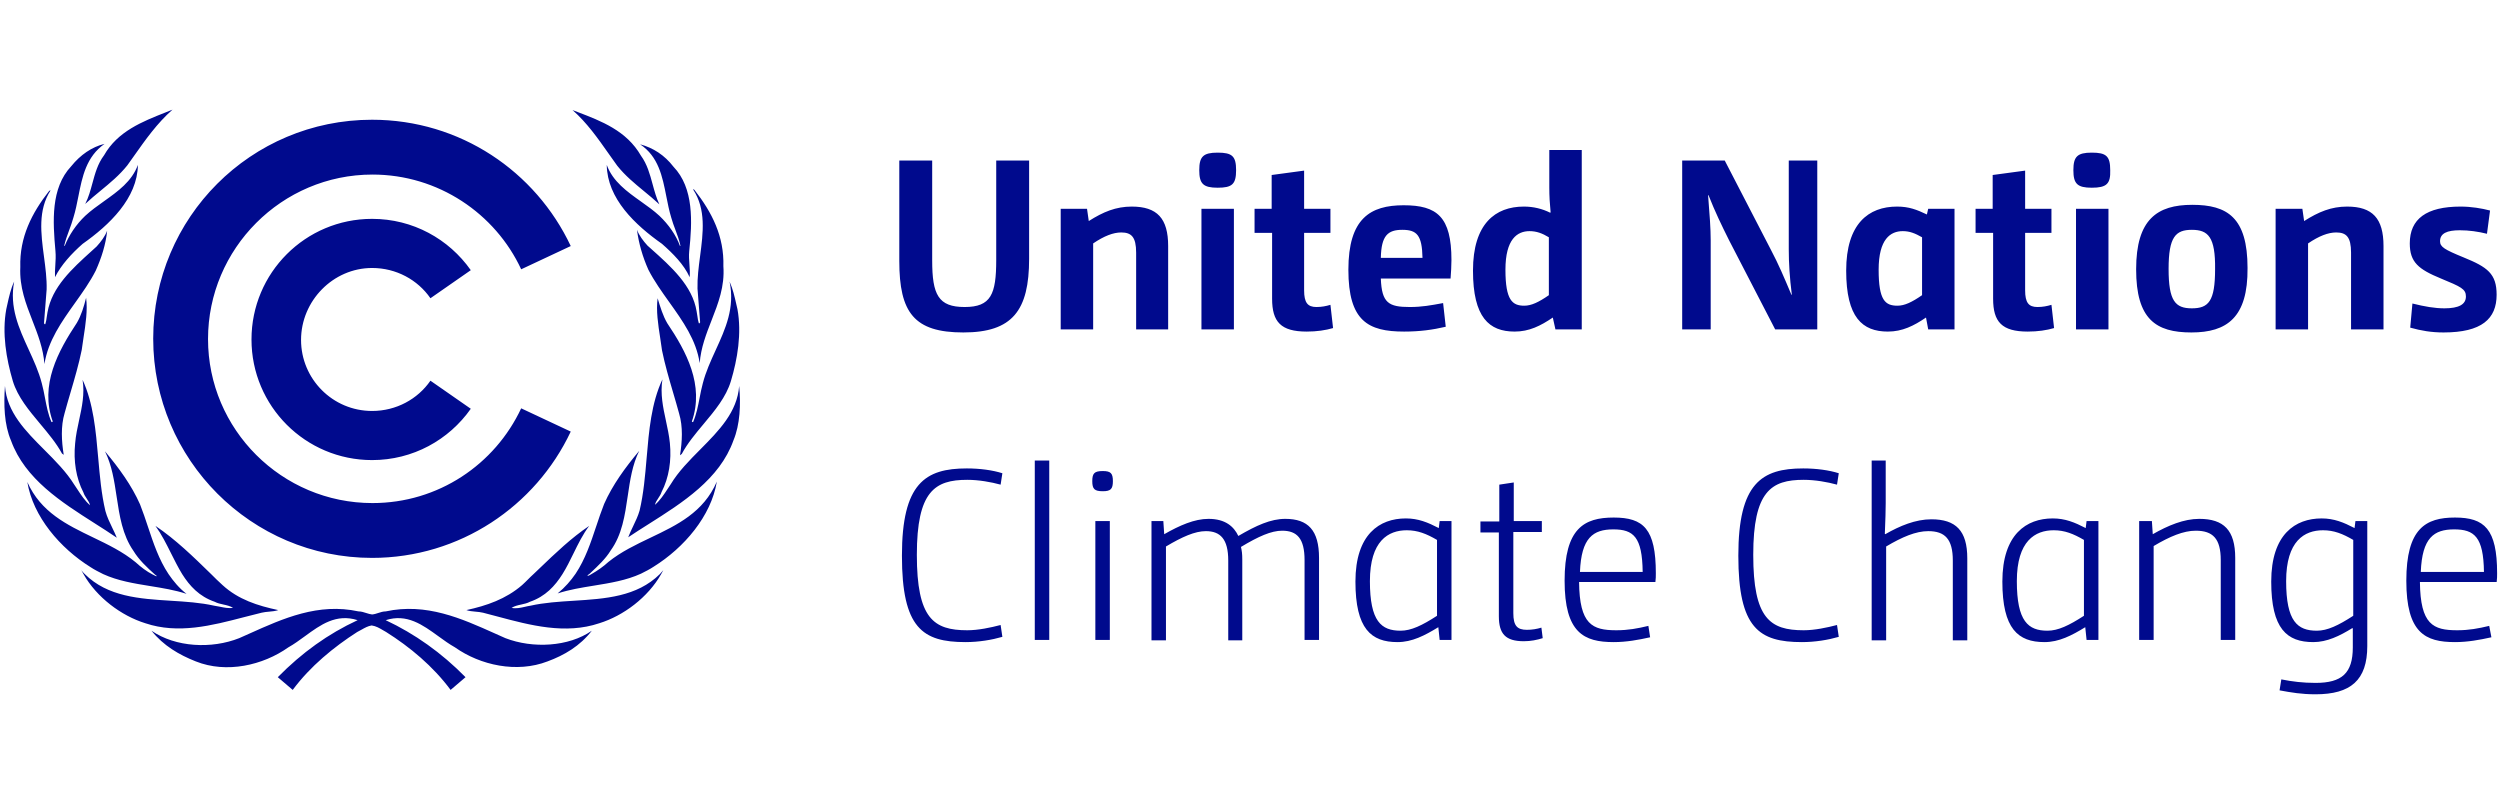 <svg width="570" height="183" viewBox="0 0 570 183" fill="none" xmlns="http://www.w3.org/2000/svg">
<path fill-rule="evenodd" clip-rule="evenodd" d="M22.949 43.473L22.949 43.473C25.094 41.708 27.228 39.953 29.03 37.7C29.548 36.981 30.063 36.252 30.581 35.517L30.581 35.517C33.166 31.857 35.831 28.082 39.33 25C38.808 25.21 38.28 25.419 37.748 25.63C32.466 27.717 26.819 29.949 23.73 35.4C22.283 37.31 21.673 39.555 21.068 41.786C20.627 43.409 20.188 45.026 19.43 46.5C20.57 45.431 21.761 44.451 22.949 43.474L22.949 43.473L22.949 43.473L22.949 43.473L22.949 43.473L22.949 43.473L22.949 43.473L22.949 43.473L22.949 43.473L22.949 43.473L22.949 43.473ZM12.54 63.2C13.94 60.4 16.34 57.8 18.84 55.6C24.94 51.3 31.34 45.2 31.44 37.6C30.075 41.353 26.894 43.616 23.708 45.883L23.708 45.883L23.708 45.883L23.708 45.883L23.708 45.883L23.708 45.883L23.708 45.883L23.708 45.883L23.708 45.883L23.708 45.883L23.708 45.883L23.708 45.883L23.708 45.883L23.708 45.883C22.226 46.938 20.742 47.993 19.44 49.2C17.34 51.2 15.74 53.6 14.74 56.1L14.64 56C14.914 54.795 15.338 53.65 15.764 52.499C16.115 51.549 16.469 50.595 16.74 49.6C17.221 48.051 17.544 46.418 17.869 44.778C18.761 40.276 19.662 35.732 23.84 32.8C20.94 33.5 18.34 35.3 16.24 37.9C11.54 42.9 12.04 50.5 12.64 57.2C12.749 58.35 12.679 59.44 12.609 60.519C12.552 61.41 12.495 62.295 12.54 63.2ZM353.14 54.1C351.64 53.2 350.34 52.7 348.74 52.7C345.94 52.7 343.24 54.5 343.24 61.5C343.24 68.5 344.84 69.7 347.54 69.7C349.14 69.7 350.84 68.9 353.14 67.3V54.1ZM354.04 72.4C351.24 74.3 348.64 75.6 345.34 75.6C339.54 75.6 335.84 72.4 335.84 61.7C335.84 51 340.94 47.1 347.44 47.1C349.64 47.1 351.64 47.6 353.44 48.5L353.54 48.4C353.34 46.4 353.24 44.7 353.24 42.8V34.2H360.64V75.1H354.64L354.04 72.4ZM281.33 75.1V47.6H273.93V75.1H281.33ZM273.43 38.8C273.43 41.9 274.33 42.8 277.63 42.8C280.93 42.8 281.83 42 281.83 38.8C281.83 35.6 280.93 34.8 277.63 34.8C274.33 34.8 273.43 35.7 273.43 38.8ZM212.539 36.6V59.4C212.539 67.2 213.939 70 219.939 70C225.939 70 227.139 67.1 227.139 59.3V36.6H234.639V59C234.639 70.8 230.839 75.8 219.639 75.8C208.439 75.8 205.039 71.3 205.039 59.5V36.6H212.539ZM241.84 47.6H247.84L248.24 50.4C251.54 48.3 254.44 47.1 258.04 47.1C263.84 47.1 266.34 49.8 266.34 56.1V75.1H259.04V57.6C259.04 54 257.94 53 255.64 53C253.84 53 251.74 53.8 249.24 55.5V75.1H241.84V47.6ZM289.939 47.6V39.9L297.339 38.9V47.6H303.339V53.1H297.339V66.2C297.339 69 298.139 70 300.139 70C301.339 70 302.339 69.8 303.339 69.5L303.939 74.8C302.239 75.3 300.239 75.6 297.939 75.6C292.039 75.6 290.039 73.4 290.039 68.1V53.1H286.039V47.6H289.939ZM319.73 52.4C323.03 52.4 324.23 53.6 324.33 58.8H314.83C314.93 53.7 316.43 52.4 319.73 52.4ZM320.13 75.6C323.73 75.6 326.63 75.2 329.63 74.5L329.03 69.1L328.863 69.131C326.243 69.616 324.172 70 321.43 70C316.63 70 315.03 69.1 314.83 63.5H330.73C330.83 62.1 330.93 60.7 330.93 59.3C330.93 49.4 327.63 46.8 320.03 46.8C312.43 46.8 307.43 49.8 307.43 61.5C307.43 73.2 311.93 75.6 320.13 75.6ZM393.239 36.6H383.739H383.539V75.1H390.039V54.8C390.039 52.052 389.787 48.884 389.514 45.451L389.512 45.421L389.439 44.5H389.539C391.039 48.3 392.539 51.4 394.239 54.8L404.739 75.1H414.339V36.6H407.839V56.9C407.839 59.9 408.039 63.3 408.539 67.2H408.439L408.372 67.041C406.803 63.313 405.514 60.252 403.739 56.9L393.239 36.6ZM438.23 54.1C436.63 53.2 435.43 52.7 433.83 52.7C431.03 52.7 428.33 54.5 428.33 61.5C428.33 68.5 429.83 69.7 432.63 69.7C434.23 69.7 435.93 68.9 438.23 67.3V54.1ZM439.13 72.4C436.33 74.3 433.73 75.6 430.43 75.6C424.63 75.6 420.93 72.4 420.93 61.7C420.93 51 426.03 47.1 432.53 47.1C435.23 47.1 437.03 47.8 439.33 48.9L439.63 47.6H445.63V75.1H439.63L439.13 72.4ZM454.33 39.9V47.6H450.43V53.1H454.43V68.1C454.43 73.4 456.43 75.6 462.33 75.6C464.63 75.6 466.63 75.3 468.33 74.8L467.73 69.5C466.73 69.8 465.73 70 464.53 70C462.53 70 461.73 69 461.73 66.2V53.1H467.73V47.6H461.73V38.9L454.33 39.9ZM473.33 47.6H480.73V75.1H473.33V47.6ZM476.93 42.8C473.63 42.8 472.73 41.9 472.73 38.8C472.73 35.7 473.63 34.8 476.93 34.8C480.23 34.8 481.13 35.6 481.13 38.8C481.23 41.9 480.33 42.8 476.93 42.8ZM494.439 61.3C494.439 54 496.039 52.4 499.739 52.4C503.439 52.4 505.139 54 505.039 61.4C505.039 68.7 503.539 70.3 499.739 70.3C495.939 70.3 494.439 68.6 494.439 61.3ZM487.039 61.4C487.039 72.8 491.539 75.8 499.639 75.8C507.739 75.8 512.539 72.4 512.439 61.1C512.439 49.6 507.839 46.7 499.839 46.7C491.839 46.7 487.039 50 487.039 61.4ZM518.94 47.6H524.94L525.34 50.4C528.64 48.3 531.54 47.1 535.14 47.1C540.94 47.1 543.44 49.8 543.44 56.1V75.1H536.04V57.6C536.04 54 534.94 53 532.64 53C530.84 53 528.74 53.8 526.24 55.5V75.1H518.84V47.6H518.94ZM557.33 70.3C555.13 70.3 552.83 69.9 550.03 69.2L549.53 74.7C552.03 75.4 554.33 75.8 557.13 75.8C565.83 75.8 569.23 72.7 569.23 67.2C569.23 62.4 567.13 60.9 561.73 58.7C557.33 56.9 556.33 56.3 556.33 55C556.33 53.2 557.93 52.5 560.83 52.5C562.93 52.5 565.03 52.8 567.03 53.3L567.73 48C565.83 47.5 563.43 47.1 561.03 47.1C553.23 47.1 549.43 49.9 549.43 55.5C549.43 59.8 551.43 61.4 556.53 63.5C561.13 65.4 562.23 65.9 562.23 67.6C562.23 69.4 560.63 70.3 557.33 70.3ZM228.541 145.2C226.141 145.9 223.141 146.4 220.141 146.4C210.341 146.4 205.641 143.2 205.641 126.7C205.641 110.2 210.941 106.8 220.441 106.8C223.441 106.8 226.341 107.2 228.541 107.9L228.141 110.5C225.941 109.9 223.141 109.4 220.541 109.4C213.141 109.4 209.041 112 209.041 126.5C209.041 141 212.841 143.7 220.541 143.7C223.041 143.7 225.841 143.1 228.141 142.5L228.541 145.2ZM239.23 105H235.93V145.9H239.23V105ZM249.739 118.8H253.039V145.9H249.739V118.8ZM251.439 112C249.539 112 249.039 111.5 249.039 109.7C249.039 107.9 249.539 107.4 251.439 107.4C253.239 107.4 253.739 107.9 253.739 109.7C253.739 111.5 253.239 112 251.439 112ZM265.239 118.8H262.539V146H265.839V124.6C269.539 122.4 272.439 121.1 274.939 121.1C278.239 121.1 280.039 122.9 280.039 127.8V146H283.239V127.6C283.239 126.2 283.139 125.6 282.939 124.7C286.939 122.3 289.839 121 292.339 121C295.739 121 297.439 122.8 297.439 127.7V145.9H300.739V127.2C300.739 120.9 298.239 118.3 293.039 118.3C289.739 118.3 286.439 119.8 282.339 122.2C281.339 120.1 279.439 118.3 275.539 118.3C272.339 118.3 268.939 119.8 265.439 121.8L265.239 118.8ZM327.639 123.1C325.239 121.7 323.239 120.9 320.739 120.9C316.539 120.9 312.339 123.3 312.339 132.5C312.339 141.7 314.939 143.8 319.339 143.8C321.739 143.8 324.239 142.6 327.639 140.4V123.1ZM327.939 143C324.839 144.9 321.939 146.4 318.639 146.4C312.639 146.4 309.039 143.4 309.039 132.6C309.039 121.8 314.539 118.2 320.539 118.2C323.339 118.2 325.539 119.1 328.039 120.4L328.239 118.8H330.939V145.9H328.239L327.939 143ZM341.839 110.5V118.8V118.9H337.539V121.4H341.739V140.5C341.739 144.5 343.239 146.2 347.439 146.2C349.039 146.2 350.439 145.9 351.739 145.5L351.439 143.1C350.439 143.4 349.339 143.6 348.139 143.6C345.939 143.6 345.039 142.7 345.039 139.8V121.3H351.539V118.8H345.139V110L341.839 110.5ZM374.53 130.4C374.43 122.4 372.43 120.7 367.83 120.7C363.23 120.7 360.53 122.6 360.23 130.4H374.53ZM376.23 145.3C373.53 145.9 370.83 146.4 367.93 146.4C361.13 146.4 356.73 144.3 356.73 132.4C356.73 120.5 361.13 118 367.93 118C374.73 118 377.53 120.6 377.53 130.7C377.53 131.4 377.53 131.9 377.43 132.7H360.03C360.13 142.4 363.03 143.7 368.53 143.7C371.23 143.7 373.33 143.3 375.83 142.7L376.23 145.3ZM410.84 146.4C413.84 146.4 416.84 145.9 419.24 145.2L418.84 142.5C416.54 143.1 413.74 143.7 411.24 143.7C403.54 143.7 399.74 141 399.74 126.5C399.74 112 403.84 109.4 411.24 109.4C413.84 109.4 416.64 109.9 418.84 110.5L419.24 107.9C417.04 107.2 414.14 106.8 411.14 106.8C401.64 106.8 396.34 110.2 396.34 126.7C396.34 143.2 401.04 146.4 410.84 146.4ZM426.741 105H429.941V114.7C429.941 116.562 429.862 118.581 429.774 120.827V120.828V120.828V120.828V120.829V120.829V120.83V120.831V120.832V120.833V120.834L429.741 121.7L429.841 121.8C433.141 119.9 436.741 118.4 440.341 118.4C445.941 118.4 448.541 121 448.541 127.3V146H445.241V127.8C445.241 122.9 443.441 121.1 439.641 121.1C436.841 121.1 433.741 122.4 430.041 124.6V146H426.741V105ZM468.239 120.9C470.739 120.9 472.739 121.7 475.139 123.1V140.4C471.739 142.6 469.239 143.8 466.839 143.8C462.439 143.8 459.839 141.7 459.839 132.5C459.839 123.3 464.039 120.9 468.239 120.9ZM466.139 146.4C469.439 146.4 472.339 144.9 475.439 143L475.739 145.9H478.439V118.8H475.739L475.539 120.4C473.039 119.1 470.839 118.2 468.039 118.2C462.039 118.2 456.539 121.8 456.539 132.6C456.539 143.4 460.139 146.4 466.139 146.4ZM487.93 118.8H490.63L490.83 121.8C494.33 119.8 497.93 118.3 501.43 118.3C507.03 118.3 509.63 120.9 509.63 127.2V145.9H506.33V127.7C506.33 122.8 504.53 121 500.63 121C497.83 121 494.73 122.3 491.03 124.5V145.9H487.73V118.8H487.93ZM529.64 120.9C532.14 120.9 534.14 121.7 536.54 123.1V140.4C533.14 142.6 530.64 143.8 528.24 143.8C523.84 143.8 521.24 141.7 521.24 132.5C521.24 123.3 525.44 120.9 529.64 120.9ZM527.94 158.3C535.94 158.3 539.74 155.1 539.74 147.3V118.8H537.04L536.84 120.4C534.34 119.1 532.14 118.2 529.34 118.2C523.34 118.2 517.84 121.8 517.84 132.6C517.84 143.4 521.44 146.4 527.44 146.4C530.54 146.4 533.44 145 536.34 143.2L536.44 143.3V147.6C536.44 153.5 533.94 155.7 527.94 155.7C525.04 155.7 522.64 155.4 520.14 154.9L519.74 157.4C522.44 157.9 524.74 158.3 527.94 158.3ZM566.341 130.4C566.241 122.4 564.141 120.7 559.541 120.7C554.941 120.7 552.241 122.6 551.941 130.4H566.341ZM568.041 145.3C565.341 145.9 562.641 146.4 559.741 146.4C552.941 146.4 548.641 144.3 548.641 132.4C548.641 120.5 553.041 118 559.741 118C566.441 118 569.341 120.6 569.341 130.7C569.341 131.4 569.341 131.9 569.241 132.7H551.741C551.841 142.4 554.741 143.7 560.241 143.7C562.941 143.7 565.041 143.3 567.541 142.7L568.041 145.3ZM112.889 144.452C113.676 144.805 114.459 145.156 115.239 145.5C121.439 147.9 129.639 147.5 134.939 143.8C132.239 147.3 128.639 149.4 124.839 150.8C117.839 153.5 109.539 151.7 103.739 147.6C102.446 146.876 101.2 145.971 99.95 145.064C96.368 142.464 92.758 139.843 87.939 141.4C94.539 144.5 100.639 148.8 106.139 154.4L102.739 157.3C98.739 151.9 93.439 147.5 88.039 144.1C87.788 143.963 87.547 143.821 87.31 143.681L87.31 143.681L87.31 143.681L87.309 143.68L87.309 143.68C86.507 143.206 85.742 142.754 84.739 142.6C83.883 142.743 83.18 143.14 82.412 143.573C82.103 143.748 81.783 143.928 81.439 144.1C76.139 147.5 70.739 151.9 66.739 157.3L63.339 154.4C68.839 148.8 74.839 144.5 81.539 141.4C76.654 139.846 73.084 142.455 69.531 145.051C68.284 145.962 67.038 146.872 65.739 147.6C59.939 151.7 51.639 153.6 44.639 150.8C40.839 149.3 37.239 147.2 34.539 143.8C40.039 147.6 48.239 148 54.539 145.5C55.324 145.154 56.111 144.801 56.901 144.446C64.576 141 72.582 137.406 81.739 139.4C82.353 139.4 82.936 139.587 83.505 139.77C83.956 139.914 84.397 140.056 84.839 140.1C85.344 140.054 85.808 139.903 86.267 139.752C86.808 139.575 87.344 139.4 87.939 139.4C97.192 137.404 105.21 141.004 112.889 144.452ZM21.831 61.7C23.131 58.8 24.131 55.7 24.431 52.6C23.931 53.9 23.031 55.1 22.031 56.2C21.634 56.563 21.233 56.927 20.829 57.292C16.45 61.256 11.838 65.432 10.831 71.2C10.751 71.56 10.703 71.92 10.655 72.28C10.583 72.82 10.511 73.36 10.331 73.9C10.191 73.971 10.149 73.893 10.102 73.806C10.082 73.769 10.061 73.73 10.031 73.7L10.631 66C10.696 63.569 10.361 61.044 10.026 58.512C9.327 53.233 8.625 47.929 11.531 43.4C11.481 43.4 11.431 43.425 11.381 43.45C11.331 43.475 11.281 43.5 11.231 43.5C7.231 48.6 4.431 54.1 4.631 60.9C4.412 65.446 5.903 69.272 7.395 73.101C8.627 76.263 9.86 79.427 10.131 83C10.963 77.688 14.048 73.359 17.105 69.069C18.825 66.656 20.535 64.256 21.831 61.7ZM25.612 120.367C25.973 121.111 26.329 121.848 26.63 122.6C25.031 121.503 23.328 120.419 21.59 119.314L21.59 119.314L21.589 119.313L21.589 119.313L21.589 119.313L21.588 119.313L21.588 119.313L21.588 119.312L21.588 119.312L21.587 119.312L21.587 119.312L21.587 119.312C13.98 114.473 5.704 109.209 2.53 100.5C0.93 96.8 0.83 92.2 1.13 88C1.572 94.002 5.807 98.248 10.101 102.553C12.604 105.062 15.126 107.591 16.93 110.5C17.17 110.849 17.405 111.207 17.642 111.568L17.642 111.569C18.49 112.862 19.357 114.183 20.53 115.2C20.424 114.669 20.093 114.166 19.76 113.662C19.466 113.216 19.171 112.769 19.03 112.3C17.33 109 16.73 105.1 17.13 101.1C17.278 99.282 17.661 97.519 18.042 95.761C18.689 92.779 19.333 89.808 18.83 86.6C21.299 91.959 21.846 98.189 22.393 104.415C22.754 108.529 23.115 112.641 24.03 116.5C24.405 117.873 25.013 119.13 25.612 120.367ZM14.53 103.7L14.13 103.4C12.84 101.028 11.012 98.846 9.181 96.66C6.614 93.594 4.039 90.52 2.93 86.9C1.43 81.8 0.43 76 1.43 70.5C1.505 70.17 1.578 69.84 1.65 69.51C2.061 67.646 2.465 65.815 3.23 64.2C2.113 70.047 4.319 74.858 6.531 79.682C7.687 82.201 8.844 84.724 9.53 87.4C9.83 88.488 10.046 89.617 10.261 90.747L10.261 90.747C10.62 92.63 10.98 94.513 11.73 96.2C11.83 96.3 11.93 96.2 12.03 96.1C9.03 87.8 13.23 80.1 17.53 73.6C18.53 71.9 19.13 69.9 19.63 67.9C20.011 70.722 19.52 73.892 19.044 76.968C18.895 77.926 18.749 78.874 18.63 79.8C17.963 83.067 17.03 86.245 16.096 89.422C15.63 91.011 15.163 92.6 14.73 94.2C13.83 97.2 14.03 100.6 14.53 103.7ZM159.63 73.5L159.03 65.8C158.966 63.39 159.294 60.887 159.623 58.377C160.318 53.077 161.017 47.747 158.03 43.2C158.13 43.1 158.23 43.2 158.33 43.3C162.33 48.4 165.13 53.9 164.93 60.7C165.263 65.299 163.753 69.162 162.238 73.036C161.02 76.153 159.798 79.278 159.53 82.8C158.759 77.53 155.676 73.211 152.589 68.886L152.588 68.886C150.871 66.48 149.153 64.073 147.83 61.5C146.53 58.6 145.63 55.5 145.23 52.4C145.73 53.7 146.63 54.9 147.63 56C147.897 56.239 148.166 56.478 148.436 56.719L148.444 56.726L148.445 56.727C153.024 60.811 157.887 65.148 158.83 71C158.91 71.36 158.958 71.72 159.006 72.08C159.078 72.62 159.15 73.16 159.33 73.7C159.471 73.77 159.513 73.692 159.56 73.605C159.58 73.568 159.601 73.529 159.63 73.5ZM160.241 87.4C159.94 88.492 159.724 89.612 159.507 90.733C159.149 92.591 158.789 94.454 158.041 96.2C157.941 96.3 157.841 96.2 157.741 96.1C160.641 87.8 156.441 80.1 152.141 73.7C151.141 72 150.541 70 149.941 68C149.56 70.822 150.051 73.992 150.527 77.068C150.675 78.026 150.822 78.974 150.941 79.9C151.608 83.167 152.541 86.345 153.474 89.522C153.941 91.111 154.408 92.7 154.841 94.3C155.741 97.3 155.541 100.7 155.041 103.8L155.441 103.5C156.74 101.07 158.583 98.868 160.426 96.666C162.982 93.613 165.537 90.56 166.641 86.9C168.141 81.9 169.141 76 168.141 70.5C168.049 70.115 167.961 69.727 167.872 69.337L167.872 69.335C167.477 67.599 167.076 65.833 166.341 64.2C167.599 70.158 165.394 74.977 163.18 79.817C162.05 82.288 160.917 84.764 160.241 87.4ZM153.989 52.395C153.647 51.482 153.304 50.57 153.04 49.6C152.564 48.042 152.242 46.406 151.921 44.773C151.025 40.225 150.134 35.696 145.94 32.9C148.94 33.7 151.54 35.4 153.54 38C158.24 42.9 157.84 50.6 157.14 57.3C157.039 58.305 157.116 59.31 157.191 60.303V60.303V60.303V60.303V60.303V60.303V60.304V60.304V60.304V60.304C157.266 61.286 157.339 62.256 157.24 63.2C155.94 60.3 153.44 57.8 150.94 55.6C144.84 51.3 138.44 45.3 138.34 37.6C139.712 41.373 142.965 43.687 146.165 45.962C147.63 47.004 149.083 48.038 150.34 49.2C152.44 51.2 154.14 53.6 155.04 56.1L155.14 56C154.86 54.714 154.424 53.553 153.989 52.395ZM140.739 37.8C142.541 40.052 144.674 41.808 146.819 43.573L146.819 43.573C148.007 44.55 149.199 45.53 150.339 46.6C149.643 45.126 149.216 43.552 148.788 41.981C148.172 39.712 147.557 37.449 146.139 35.5C142.874 29.809 137.085 27.599 131.694 25.542L131.694 25.542C131.306 25.394 130.921 25.247 130.539 25.1C133.796 27.959 136.296 31.513 138.79 35.059C139.436 35.977 140.081 36.895 140.739 37.8ZM134.841 130.9C136.241 130.1 137.541 129.2 138.741 128.1C141.621 125.789 144.981 124.185 148.328 122.589C154.393 119.695 160.412 116.824 163.441 109.8C162.141 117.7 155.941 124.9 149.041 129.2C148.141 129.8 147.141 130.3 146.141 130.8C142.792 132.332 139.09 132.93 135.398 133.527C132.585 133.981 129.779 134.435 127.141 135.3C128.841 133.9 130.141 132.4 131.241 130.8C133.437 127.506 134.691 123.741 135.94 119.989L135.941 119.989C136.512 118.274 137.082 116.562 137.741 114.9C139.641 110.6 142.541 106.6 145.741 102.8C144.172 105.938 143.648 109.518 143.123 113.099V113.099C142.479 117.506 141.834 121.914 139.241 125.5C138.135 127.342 136.351 129.015 134.747 130.518L134.64 130.619C134.539 130.713 134.439 130.807 134.341 130.9C134.141 131 134.041 131.1 133.941 131.2L134.041 131.3C134.341 131.2 134.541 131.1 134.841 130.9ZM168.53 88C168.09 93.975 163.891 98.21 159.667 102.471C157.175 104.984 154.674 107.506 152.93 110.4C152.691 110.749 152.456 111.107 152.219 111.468L152.219 111.468L152.218 111.469C151.37 112.762 150.503 114.084 149.33 115.1C149.437 114.569 149.768 114.067 150.101 113.563C150.395 113.117 150.69 112.669 150.83 112.2C152.53 108.9 153.13 105 152.73 101C152.555 99.279 152.194 97.607 151.835 95.941C151.171 92.864 150.511 89.808 151.03 86.5C148.493 91.937 147.963 98.176 147.434 104.403V104.403C147.087 108.484 146.741 112.559 145.83 116.4C145.48 117.626 144.925 118.784 144.365 119.954C143.965 120.787 143.563 121.626 143.23 122.5C144.717 121.497 146.294 120.501 147.904 119.482C155.608 114.611 164.087 109.25 167.23 100.4C168.73 96.8 168.93 92.2 168.53 88ZM119.667 138.356L119.667 138.356C120.093 138.258 120.517 138.161 120.94 138.1C124.081 137.395 127.447 137.183 130.826 136.97C137.99 136.519 145.208 136.065 150.44 130.9C150.59 130.751 150.715 130.601 150.839 130.451L150.84 130.451L150.84 130.451L150.84 130.451L150.84 130.45C150.965 130.3 151.09 130.15 151.24 130C151.14 130.15 151.065 130.3 150.99 130.45C150.915 130.6 150.84 130.75 150.74 130.9C147.74 136.2 142.14 140.4 136.64 142.1C128.904 144.708 120.867 142.556 113.446 140.57C112.329 140.27 111.226 139.975 110.14 139.7C109.608 139.567 109.017 139.513 108.428 139.459C107.688 139.391 106.952 139.323 106.34 139.1C110.94 138.1 115.34 136.6 119.04 133.4C119.49 133 119.915 132.575 120.34 132.15C120.765 131.725 121.19 131.3 121.64 130.9C122.114 130.449 122.585 129.998 123.053 129.55C126.73 126.029 130.259 122.65 134.34 119.9C132.904 121.795 131.832 123.986 130.762 126.172L130.762 126.172C129.968 127.793 129.177 129.41 128.24 130.9C126.54 133.6 124.34 136 120.84 137.2C120.232 137.528 119.536 137.68 118.845 137.832C118.059 138.004 117.278 138.175 116.64 138.6C117.686 138.81 118.684 138.581 119.667 138.356ZM59.639 139.7C60.171 139.567 60.762 139.513 61.351 139.459C62.091 139.391 62.827 139.323 63.439 139.1C58.739 138.1 54.339 136.7 50.739 133.4C49.839 132.6 48.939 131.7 48.139 130.9C44.039 126.9 40.039 123 35.439 119.9C36.826 121.807 37.912 123.981 39.006 126.171C39.806 127.771 40.61 129.38 41.539 130.9C43.239 133.6 45.439 136 48.939 137.2C49.547 137.528 50.243 137.68 50.934 137.832C51.72 138.004 52.501 138.175 53.139 138.6C52.112 138.737 51.178 138.546 50.21 138.348C49.765 138.256 49.312 138.163 48.839 138.1C45.698 137.395 42.331 137.183 38.953 136.97C31.789 136.519 24.571 136.065 19.339 130.9L19.339 130.9C19.039 130.6 18.739 130.3 18.539 130C18.639 130.15 18.714 130.3 18.789 130.45L18.789 130.45C18.864 130.6 18.939 130.75 19.039 130.9C22.039 136.2 27.639 140.4 33.139 142.1C40.628 144.625 48.329 142.618 55.587 140.726C56.955 140.37 58.307 140.018 59.639 139.7ZM34.273 133.627C30.581 133.031 26.879 132.433 23.53 130.9C22.53 130.4 21.53 129.9 20.631 129.3C13.73 125 7.53 117.8 6.23 109.9C9.29 116.784 15.233 119.646 21.213 122.525C24.615 124.163 28.029 125.807 30.93 128.2C32.13 129.3 33.431 130.3 34.831 131C34.98 131.05 35.105 131.125 35.23 131.2C35.355 131.275 35.48 131.35 35.63 131.4L35.73 131.3C35.681 131.25 35.605 131.2 35.531 131.15C35.456 131.1 35.38 131.05 35.331 131C33.531 129.4 31.631 127.6 30.43 125.6C27.908 121.981 27.25 117.61 26.593 113.246C26.052 109.652 25.511 106.062 23.93 102.9C27.131 106.7 30.03 110.7 31.93 115C32.589 116.663 33.16 118.375 33.731 120.09C34.98 123.841 36.234 127.606 38.431 130.9C39.531 132.5 40.831 134.1 42.531 135.4C39.892 134.535 37.086 134.082 34.273 133.627ZM84.83 127.2C104.83 127.2 122.13 115.4 130.13 98.4L118.83 93.1C112.83 105.9 99.93 114.7 84.93 114.7C64.23 114.7 47.43 97.9 47.43 77.3C47.43 56.7 64.23 39.8 84.93 39.8C99.93 39.8 112.93 48.7 118.83 61.4L130.13 56.1C122.13 39.1 104.93 27.3 84.83 27.3C57.23 27.3 34.93 49.6 34.93 77.2C34.93 104.8 57.33 127.2 84.83 127.2ZM98.14 68C95.24 63.8 90.34 61.1 84.84 61.1C75.94 61.1 68.64 68.6 68.64 77.5C68.64 86.4 75.84 93.7 84.84 93.7C90.34 93.7 95.24 91 98.14 86.8L107.34 93.2C102.34 100.3 94.14 104.9 84.84 104.9C69.64 104.9 57.34 92.6 57.34 77.4C57.34 62.2 69.64 49.9 84.84 49.9C94.14 49.9 102.34 54.5 107.34 61.6L98.14 68Z" fill="#000A8D"/>
</svg>

